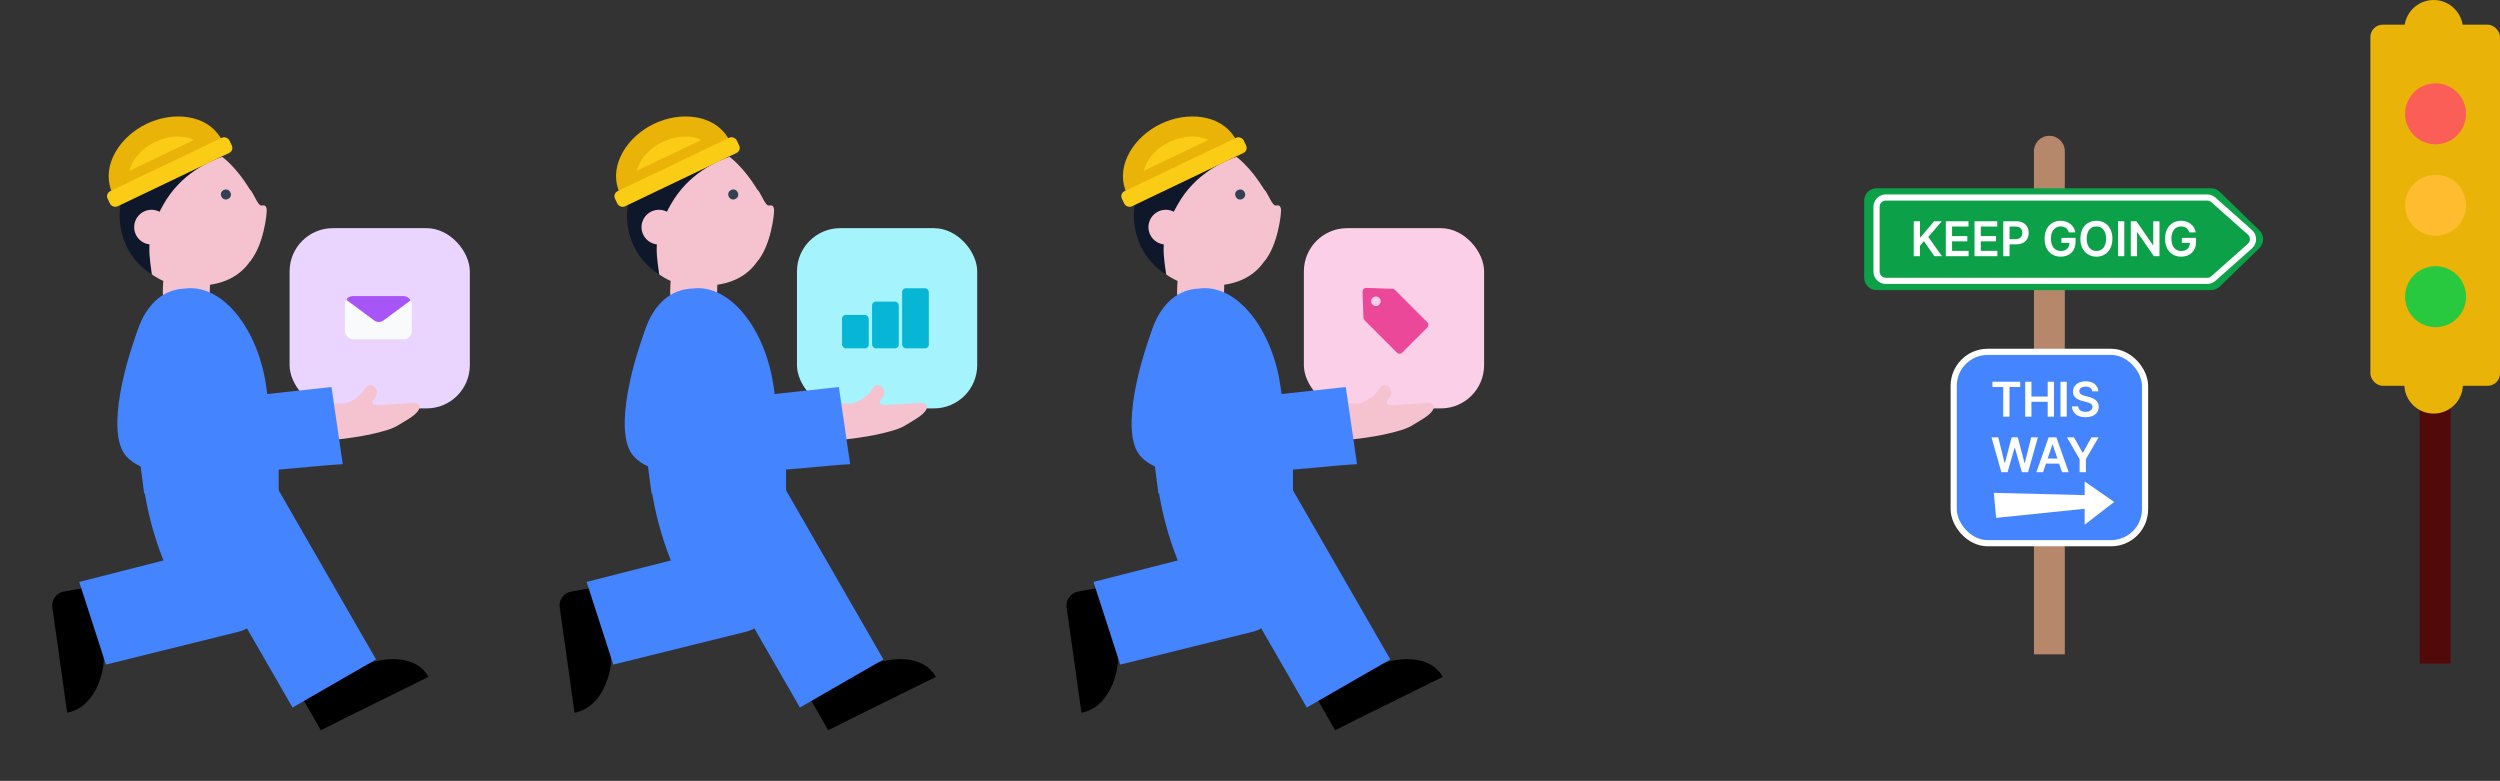 <svg width="810" height="253" viewBox="0 0 810 253" fill="none" xmlns="http://www.w3.org/2000/svg">
<rect x="0" y="0" width="810" height="253" fill="#333333" stroke="none"/>
<rect x="93.828" y="73.925" width="58.396" height="58.396" rx="14.015" fill="#E9D5FF"/>
<g clip-path="url(#clip0_4903_172662)">
<rect x="111.734" y="95.917" width="21.68" height="14.015" rx="2.628" fill="#F8FAFC"/>
<path d="M121.168 103.788C122.098 104.478 123.371 104.478 124.301 103.788L132.778 97.496C133.456 96.993 133.1 95.917 132.256 95.917H113.213C112.369 95.917 112.013 96.993 112.691 97.496L121.168 103.788Z" fill="#A855F7"/>
</g>
<path d="M118.13 215.338L98.28 226.682L103.951 236.609C104.613 236.231 112.515 232.242 138.832 219.308C134.294 211.368 123.14 213.353 118.13 215.338Z" fill="black"/>
<rect x="60.391" y="169.507" width="31.222" height="68.919" transform="rotate(-29.932 60.391 169.507)" fill="#4484FF"/>
<path d="M118.201 126.063C116.898 128.584 113.388 130.23 111.797 130.738L102.65 130.713L105.852 142.699C108.483 142.531 115.185 141.86 120.951 140.517C128.158 138.839 128.12 138.231 131.646 136.178C137.64 132.687 136.441 130.386 133.726 130.559L123.406 131.217L123.405 131.217C122.191 131.295 119.157 131.488 121.43 128.905C123.703 126.322 119.83 122.912 118.201 126.063Z" fill="#F5C2D0"/>
<path d="M52.858 181.32C49.861 173.713 47.751 165.786 46.568 157.696L79.381 157.866L85.599 194.134L58.55 195.767L52.858 181.32Z" fill="#4484FF"/>
<path d="M33.602 212.615L27.519 190.427L20.648 191.673C18.252 192.107 16.599 194.432 16.952 196.841C17.705 201.981 19.168 212.249 21.755 230.921C30.743 229.29 33.912 217.973 33.602 212.615Z" fill="black"/>
<path d="M34.323 215.328L25.67 188.544L70.418 177.136C76.287 175.64 82.251 179.208 83.707 185.086L85.286 191.459C86.735 197.31 83.168 203.227 77.318 204.676L34.323 215.328Z" fill="#4484FF"/>
<path d="M39.886 74.381C42.331 86.567 53.721 94.941 65.907 92.495C83.756 91.22 84.918 75.557 84.788 70.191C84.759 68.994 84.449 67.849 83.927 66.771C81.132 61.008 70.787 42.255 57.05 48.367C44.865 50.812 37.44 62.195 39.886 74.381Z" fill="#F5C2D0"/>
<path d="M84.75 66.586C83.53 66.786 82.002 62.238 81.007 61.453L80.334 68.67L80.986 84.703C85.414 79.535 86.56 69.103 86.413 67.874C86.253 66.541 85.622 66.443 84.75 66.586Z" fill="#F5C2D0"/>
<path fill-rule="evenodd" clip-rule="evenodd" d="M72.609 50.564C67.551 52.364 58.609 56.253 52.949 66.263C47.414 76.053 48.072 80.779 49.036 87.707C49.095 88.132 49.155 88.564 49.215 89.006C44.213 85.832 40.465 80.7 39.208 74.433C36.762 62.247 44.658 50.386 56.843 47.94C62.465 46.812 68.018 47.885 72.609 50.564Z" fill="#0F172A"/>
<ellipse cx="1.607" cy="1.614" rx="1.607" ry="1.614" transform="matrix(-0.906 0.423 0.423 0.906 73.969 60.873)" fill="#334155"/>
<circle cx="5.626" cy="5.626" r="5.626" transform="matrix(-0.98 0.197 0.197 0.98 53.5 66.975)" fill="#F5C2D0"/>
<rect x="53.055" y="84.554" width="15.208" height="17.586" rx="7.604" transform="rotate(1.737 53.055 84.554)" fill="#F5C2D0"/>
<mask id="path-16-outside-1_4903_172662" maskUnits="userSpaceOnUse" x="28.791" y="30.551" width="45.185" height="34.832" fill="black">
<rect fill="white" x="28.791" y="30.551" width="45.185" height="34.832"/>
<path fill-rule="evenodd" clip-rule="evenodd" d="M68.61 46.2L39.018 60.355C36.923 54.316 41.149 46.766 48.921 43.048C56.694 39.33 65.223 40.779 68.61 46.2Z"/>
</mask>
<path fill-rule="evenodd" clip-rule="evenodd" d="M68.61 46.2L39.018 60.355C36.923 54.316 41.149 46.766 48.921 43.048C56.694 39.33 65.223 40.779 68.61 46.2Z" fill="#FACC15"/>
<path d="M39.018 60.355L35.939 61.423L37.134 64.868L40.424 63.295L39.018 60.355ZM68.61 46.2L70.016 49.14L73.306 47.566L71.374 44.473L68.61 46.2ZM40.424 63.295L70.016 49.14L67.204 43.26L37.612 57.415L40.424 63.295ZM42.097 59.287C40.761 55.437 43.37 49.316 50.327 45.988L47.515 40.108C38.927 44.217 33.085 53.195 35.939 61.423L42.097 59.287ZM50.327 45.988C57.284 42.66 63.687 44.47 65.846 47.926L71.374 44.473C66.76 37.087 56.103 36.001 47.515 40.108L50.327 45.988Z" fill="#EAB308" mask="url(#path-16-outside-1_4903_172662)"/>
<rect x="34.078" y="62.716" width="43.738" height="5.467" rx="1.822" transform="rotate(-25.564 34.078 62.716)" fill="#FACC15"/>
<path d="M45.727 104.338C49.443 95.591 56.245 95.535 59.313 96.099L65.229 130.872L98.81 128.926L101.731 148.137C86.461 149.147 51.255 159.73 40.82 147.714C34.059 139.928 41.083 115.271 45.727 104.338Z" fill="#4484FF"/>
<path fill-rule="evenodd" clip-rule="evenodd" d="M86.377 126.042C86.372 125.999 86.366 125.957 86.36 125.915C83.768 106.413 71.953 91.896 59.971 93.489C45.794 93.998 40.395 112.118 42.956 131.581L42.955 131.581L46.72 159.9L90.112 154.132L86.377 126.042Z" fill="#4484FF"/>
<path d="M53.571 102.215C57.438 93.548 63.949 93.982 67.062 94.607L73.13 129.131L107.406 125.395L111.057 150.402C95.521 151.103 58.627 157.694 48.139 145.472C41.344 137.553 48.738 113.05 53.571 102.215Z" fill="#4484FF"/>
<rect x="55.016" y="149" width="35.281" height="24.332" fill="#4484FF"/>
<rect x="258.219" y="73.924" width="58.396" height="58.396" rx="14.015" fill="#A5F3FC"/>
<rect x="272.82" y="102.041" width="8.651" height="10.814" rx="1.217" fill="#06B6D4"/>
<rect x="282.555" y="97.716" width="8.651" height="15.14" rx="1.217" fill="#06B6D4"/>
<rect x="292.289" y="93.39" width="8.651" height="19.465" rx="1.217" fill="#06B6D4"/>
<path d="M282.521 215.339L262.67 226.683L268.342 236.61C269.004 236.232 276.906 232.243 303.223 219.309C298.685 211.369 287.531 213.354 282.521 215.339Z" fill="black"/>
<rect x="224.781" y="169.508" width="31.222" height="68.919" transform="rotate(-29.932 224.781 169.508)" fill="#4484FF"/>
<path d="M282.592 126.061C281.289 128.582 277.779 130.228 276.187 130.736L267.04 130.711L270.243 142.697C272.873 142.529 279.576 141.858 285.342 140.515C292.549 138.837 292.51 138.229 296.037 136.176C302.03 132.686 300.831 130.384 298.117 130.557L287.796 131.215L287.796 131.215C286.582 131.293 283.547 131.486 285.82 128.903C288.094 126.32 284.22 122.91 282.592 126.061Z" fill="#F5C2D0"/>
<path d="M217.249 181.319C214.252 173.712 212.141 165.785 210.958 157.695L243.771 157.865L249.989 194.133L222.941 195.766L217.249 181.319Z" fill="#4484FF"/>
<path d="M197.992 212.614L191.91 190.426L185.038 191.672C182.642 192.106 180.989 194.431 181.343 196.84C182.096 201.98 183.558 212.248 186.146 230.92C195.134 229.289 198.302 217.972 197.992 212.614Z" fill="black"/>
<path d="M198.713 215.327L190.06 188.543L234.809 177.135C240.677 175.639 246.641 179.207 248.098 185.085L249.677 191.458C251.126 197.309 247.558 203.226 241.708 204.675L198.713 215.327Z" fill="#4484FF"/>
<path d="M204.261 74.379C206.706 86.565 218.097 94.939 230.282 92.493C248.131 91.218 249.293 75.555 249.163 70.189C249.134 68.992 248.824 67.847 248.302 66.769C245.507 61.006 235.162 42.253 221.425 48.365C209.24 50.81 201.815 62.193 204.261 74.379Z" fill="#F5C2D0"/>
<path d="M249.133 66.584C247.913 66.784 246.385 62.236 245.39 61.452L244.716 68.668L245.369 84.701C249.797 79.533 250.943 69.101 250.796 67.872C250.636 66.539 250.004 66.441 249.133 66.584Z" fill="#F5C2D0"/>
<path fill-rule="evenodd" clip-rule="evenodd" d="M236.992 50.561C231.934 52.361 222.991 56.249 217.331 66.26C211.795 76.05 212.453 80.776 213.417 87.704C213.476 88.128 213.536 88.56 213.596 89.002C208.596 85.827 204.849 80.696 203.591 74.43C201.145 62.244 209.041 50.383 221.227 47.937C226.848 46.809 232.401 47.881 236.992 50.561Z" fill="#0F172A"/>
<ellipse cx="1.607" cy="1.614" rx="1.607" ry="1.614" transform="matrix(-0.906 0.423 0.423 0.906 238.344 60.871)" fill="#334155"/>
<circle cx="5.626" cy="5.626" r="5.626" transform="matrix(-0.98 0.197 0.197 0.98 217.883 66.974)" fill="#F5C2D0"/>
<rect x="217.438" y="84.551" width="15.208" height="17.586" rx="7.604" transform="rotate(1.737 217.438 84.551)" fill="#F5C2D0"/>
<mask id="path-39-outside-2_4903_172662" maskUnits="userSpaceOnUse" x="193.181" y="30.55" width="45.185" height="34.832" fill="black">
<rect fill="white" x="193.181" y="30.55" width="45.185" height="34.832"/>
<path fill-rule="evenodd" clip-rule="evenodd" d="M233.001 46.199L203.409 60.354C201.314 54.315 205.539 46.765 213.312 43.047C221.084 39.33 229.614 40.778 233.001 46.199Z"/>
</mask>
<path fill-rule="evenodd" clip-rule="evenodd" d="M233.001 46.199L203.409 60.354C201.314 54.315 205.539 46.765 213.312 43.047C221.084 39.33 229.614 40.778 233.001 46.199Z" fill="#FACC15"/>
<path d="M203.409 60.354L200.33 61.422L201.525 64.868L204.815 63.294L203.409 60.354ZM233.001 46.199L234.407 49.139L237.697 47.565L235.765 44.472L233.001 46.199ZM204.815 63.294L234.407 49.139L231.595 43.259L202.002 57.414L204.815 63.294ZM206.487 59.286C205.152 55.436 207.761 49.315 214.718 45.987L211.905 40.108C203.317 44.215 197.475 53.194 200.33 61.422L206.487 59.286ZM214.718 45.987C221.675 42.659 228.078 44.469 230.237 47.925L235.765 44.472C231.15 37.086 220.493 35.999 211.905 40.108L214.718 45.987Z" fill="#EAB308" mask="url(#path-39-outside-2_4903_172662)"/>
<rect x="198.469" y="62.715" width="43.738" height="5.467" rx="1.822" transform="rotate(-25.564 198.469 62.715)" fill="#FACC15"/>
<path d="M210.118 104.337C213.833 95.59 220.636 95.534 223.704 96.098L229.62 130.871L263.2 128.925L266.121 148.136C250.852 149.146 215.646 159.73 205.21 147.713C198.449 139.927 205.474 115.27 210.118 104.337Z" fill="#4484FF"/>
<path fill-rule="evenodd" clip-rule="evenodd" d="M250.768 126.04C250.762 125.997 250.757 125.955 250.751 125.913C248.159 106.411 236.343 91.894 224.361 93.487C210.185 93.996 204.786 112.116 207.346 131.579L207.346 131.579L211.111 159.899L254.502 154.13L250.768 126.04Z" fill="#4484FF"/>
<path d="M217.962 102.213C221.829 93.546 228.339 93.98 231.453 94.605L237.52 129.129L271.796 125.393L275.448 150.4C259.912 151.102 223.017 157.692 212.53 145.47C205.735 137.551 213.128 113.048 217.962 102.213Z" fill="#4484FF"/>
<rect x="219.406" y="148.998" width="35.281" height="24.332" fill="#4484FF"/>
<rect x="422.453" y="73.925" width="58.396" height="58.396" rx="14.015" fill="#FBCFE8"/>
<path fill-rule="evenodd" clip-rule="evenodd" d="M441.761 102.957C441.772 103.264 441.899 103.556 442.117 103.774L452.592 114.249C453.067 114.725 453.838 114.725 454.313 114.249L462.437 106.125C462.912 105.65 462.912 104.879 462.437 104.404L451.962 93.929C451.744 93.711 451.452 93.584 451.145 93.573L442.724 93.278C442.019 93.253 441.441 93.831 441.465 94.536L441.761 102.957ZM446.888 98.702C447.492 98.097 447.492 97.118 446.888 96.514C446.284 95.91 445.305 95.91 444.7 96.514C444.096 97.118 444.096 98.097 444.7 98.702C445.305 99.306 446.284 99.306 446.888 98.702Z" fill="#EC4899"/>
<path d="M446.755 215.337L426.905 226.682L432.576 236.608C433.238 236.23 441.14 232.241 467.457 219.307C462.919 211.367 451.765 213.352 446.755 215.337Z" fill="black"/>
<rect x="389.016" y="169.506" width="31.222" height="68.919" transform="rotate(-29.932 389.016 169.506)" fill="#4484FF"/>
<path d="M446.826 126.062C445.523 128.583 442.013 130.229 440.422 130.737L431.275 130.712L434.477 142.698C437.108 142.53 443.81 141.859 449.576 140.516C456.783 138.838 456.745 138.23 460.271 136.177C466.265 132.686 465.066 130.385 462.351 130.558L452.031 131.216L452.03 131.216C450.816 131.294 447.782 131.487 450.055 128.904C452.328 126.321 448.455 122.911 446.826 126.062Z" fill="#F5C2D0"/>
<path d="M381.483 181.32C378.486 173.713 376.376 165.786 375.193 157.696L408.006 157.866L414.224 194.134L387.175 195.767L381.483 181.32Z" fill="#4484FF"/>
<path d="M362.226 212.615L356.144 190.427L349.273 191.673C346.877 192.107 345.224 194.432 345.577 196.841C346.33 201.981 347.793 212.249 350.38 230.921C359.368 229.29 362.537 217.973 362.226 212.615Z" fill="black"/>
<path d="M362.948 215.328L354.295 188.544L399.044 177.136C404.912 175.64 410.876 179.208 412.332 185.086L413.911 191.459C415.36 197.31 411.793 203.227 405.943 204.676L362.948 215.328Z" fill="#4484FF"/>
<path d="M368.503 74.379C370.949 86.565 382.339 94.939 394.524 92.493C412.373 91.218 413.536 75.555 413.405 70.189C413.376 68.992 413.066 67.847 412.544 66.769C409.749 61.006 399.404 42.253 385.668 48.365C373.482 50.81 366.057 62.193 368.503 74.379Z" fill="#F5C2D0"/>
<path d="M413.383 66.585C412.163 66.785 410.635 62.237 409.64 61.452L408.966 68.669L409.619 84.702C414.047 79.534 415.193 69.102 415.046 67.873C414.886 66.54 414.254 66.442 413.383 66.585Z" fill="#F5C2D0"/>
<path fill-rule="evenodd" clip-rule="evenodd" d="M401.234 50.561C396.176 52.361 387.234 56.25 381.574 66.261C376.039 76.05 376.697 80.776 377.661 87.704C377.72 88.129 377.78 88.561 377.84 89.003C372.838 85.829 369.09 80.697 367.833 74.43C365.387 62.244 373.283 50.383 385.468 47.937C391.09 46.809 396.643 47.882 401.234 50.561Z" fill="#0F172A"/>
<ellipse cx="1.607" cy="1.614" rx="1.607" ry="1.614" transform="matrix(-0.906 0.423 0.423 0.906 402.594 60.872)" fill="#334155"/>
<circle cx="5.626" cy="5.626" r="5.626" transform="matrix(-0.98 0.197 0.197 0.98 382.125 66.973)" fill="#F5C2D0"/>
<rect x="381.68" y="84.551" width="15.208" height="17.586" rx="7.604" transform="rotate(1.737 381.68 84.551)" fill="#F5C2D0"/>
<mask id="path-60-outside-3_4903_172662" maskUnits="userSpaceOnUse" x="357.416" y="30.551" width="45.185" height="34.832" fill="black">
<rect fill="white" x="357.416" y="30.551" width="45.185" height="34.832"/>
<path fill-rule="evenodd" clip-rule="evenodd" d="M397.235 46.2L367.643 60.355C365.548 54.316 369.774 46.766 377.546 43.048C385.319 39.33 393.848 40.779 397.235 46.2Z"/>
</mask>
<path fill-rule="evenodd" clip-rule="evenodd" d="M397.235 46.2L367.643 60.355C365.548 54.316 369.774 46.766 377.546 43.048C385.319 39.33 393.848 40.779 397.235 46.2Z" fill="#FACC15"/>
<path d="M367.643 60.355L364.564 61.423L365.759 64.868L369.049 63.295L367.643 60.355ZM397.235 46.2L398.641 49.14L401.931 47.566L399.999 44.473L397.235 46.2ZM369.049 63.295L398.641 49.14L395.829 43.26L366.237 57.415L369.049 63.295ZM370.722 59.287C369.386 55.437 371.996 49.316 378.952 45.988L376.14 40.108C367.552 44.217 361.71 53.195 364.564 61.423L370.722 59.287ZM378.952 45.988C385.909 42.66 392.312 44.47 394.471 47.926L399.999 44.473C395.385 37.087 384.728 36.001 376.14 40.108L378.952 45.988Z" fill="#EAB308" mask="url(#path-60-outside-3_4903_172662)"/>
<rect x="362.703" y="62.716" width="43.738" height="5.467" rx="1.822" transform="rotate(-25.564 362.703 62.716)" fill="#FACC15"/>
<path d="M374.352 104.338C378.068 95.591 384.87 95.535 387.938 96.099L393.854 130.872L427.435 128.926L430.356 148.137C415.086 149.147 379.88 159.73 369.445 147.714C362.684 139.928 369.708 115.271 374.352 104.338Z" fill="#4484FF"/>
<path fill-rule="evenodd" clip-rule="evenodd" d="M415.002 126.041C414.997 125.998 414.991 125.956 414.985 125.914C412.393 106.412 400.578 91.895 388.596 93.488C374.419 93.997 369.02 112.117 371.581 131.58L371.58 131.58L375.345 159.899L418.736 154.131L415.002 126.041Z" fill="#4484FF"/>
<path d="M382.196 102.214C386.063 93.547 392.574 93.981 395.687 94.606L401.755 129.13L436.031 125.394L439.682 150.401C424.146 151.103 387.252 157.693 376.764 145.471C369.969 137.552 377.363 113.049 382.196 102.214Z" fill="#4484FF"/>
<rect x="383.641" y="148.999" width="35.281" height="24.332" fill="#4484FF"/>
<path d="M784 13C784 10.239 786.239 8 789 8C791.761 8 794 10.239 794 13V215H784V13Z" fill="#510A09"/>
<rect x="768" y="8" width="42" height="117" rx="4" fill="#EAB308"/>
<circle cx="788.5" cy="9.5" r="9.5" fill="#EAB308"/>
<circle cx="788.5" cy="124.5" r="9.5" fill="#EAB308"/>
<circle cx="789.125" cy="36.875" r="9.875" transform="rotate(90 789.125 36.875)" fill="#FB5E56"/>
<circle cx="789.125" cy="66.5" r="9.875" transform="rotate(90 789.125 66.5)" fill="#FEBC2E"/>
<circle cx="789.125" cy="96.126" r="9.875" transform="rotate(90 789.125 96.126)" fill="#28C83F"/>
<path d="M659 49C659 46.239 661.239 44 664 44C666.761 44 669 46.239 669 49V212H659V49Z" fill="#B7876C"/>
<path d="M604 65C604 62.791 605.791 61 608 61H716.386C717.426 61 718.426 61.406 719.172 62.13L732.045 74.63C733.663 76.201 733.663 78.799 732.045 80.37L719.172 92.87C718.426 93.594 717.426 94 716.386 94H608C605.791 94 604 92.209 604 90V65Z" fill="#0CA149"/>
<path d="M608 67C608 65.343 609.343 64 611 64H715.138C715.872 64 716.58 64.269 717.129 64.756L728.964 75.256C730.309 76.45 730.309 78.55 728.964 79.744L717.129 90.244C716.58 90.731 715.872 91 715.138 91H611C609.343 91 608 89.657 608 88V67Z" fill="#0CA149" stroke="white" stroke-width="2"/>
<path d="M620.047 83V71.688H622.078V76.891H622.234L626.656 71.688H629.141L624.766 76.766L629.188 83H626.734L623.344 78.141L622.078 79.625V83H620.047ZM630.438 83V71.688H637.797V73.391H632.469V76.484H637.406V78.188H632.469V81.281H637.828V83H630.438ZM639.75 83V71.688H647.109V73.391H641.781V76.484H646.719V78.188H641.781V81.281H647.141V83H639.75ZM649.062 83V71.688H653.312C655.906 71.688 657.289 73.266 657.297 75.438C657.289 77.602 655.891 79.172 653.281 79.172H651.094V83H649.062ZM651.094 77.5H653C654.531 77.492 655.219 76.633 655.219 75.438C655.219 74.227 654.531 73.391 653 73.391H651.094V77.5ZM670.312 75.297C669.945 74.094 669.016 73.359 667.641 73.359C665.82 73.359 664.492 74.781 664.5 77.328C664.492 79.898 665.797 81.328 667.688 81.328C669.398 81.328 670.484 80.297 670.516 78.688H667.891V77.078H672.484V78.438C672.484 81.352 670.484 83.156 667.688 83.156C664.562 83.156 662.445 80.93 662.453 77.344C662.445 73.711 664.664 71.531 667.625 71.531C670.117 71.531 672.047 73.078 672.391 75.297H670.312ZM684.422 77.344C684.43 81 682.195 83.156 679.234 83.156C676.258 83.156 674.039 80.992 674.047 77.344C674.039 73.688 676.258 71.531 679.234 71.531C682.195 71.531 684.43 73.688 684.422 77.344ZM676.094 77.344C676.086 79.93 677.391 81.328 679.234 81.328C681.086 81.328 682.383 79.93 682.375 77.344C682.383 74.758 681.086 73.359 679.234 73.359C677.391 73.359 676.086 74.758 676.094 77.344ZM688.266 71.688V83H686.234V71.688H688.266ZM699.672 71.688V83H697.859L692.5 75.266H692.406V83H690.375V71.688H692.219L697.547 79.422H697.656V71.688H699.672ZM709.344 75.297C708.977 74.094 708.047 73.359 706.672 73.359C704.852 73.359 703.523 74.781 703.531 77.328C703.523 79.898 704.828 81.328 706.719 81.328C708.43 81.328 709.516 80.297 709.547 78.688H706.922V77.078H711.516V78.438C711.516 81.352 709.516 83.156 706.719 83.156C703.594 83.156 701.477 80.93 701.484 77.344C701.477 73.711 703.695 71.531 706.656 71.531C709.148 71.531 711.078 73.078 711.422 75.297H709.344Z" fill="white"/>
<rect x="633" y="114" width="62" height="62" rx="11" fill="#4484FF" stroke="white" stroke-width="2"/>
<path d="M645.547 125.391V123.688H654.562V125.391H651.078V135H649.047V125.391H645.547ZM656.156 135V123.688H658.188V128.484H663.453V123.688H665.5V135H663.453V130.188H658.188V135H656.156ZM669.625 123.688V135H667.594V123.688H669.625ZM677.891 126.797C677.797 125.828 676.969 125.266 675.75 125.266C674.469 125.266 673.688 125.891 673.688 126.734C673.688 127.688 674.688 128.078 675.625 128.297L676.688 128.578C678.375 128.969 680 129.859 680 131.828C680 133.812 678.438 135.172 675.719 135.172C673.078 135.172 671.422 133.906 671.328 131.672H673.328C673.422 132.859 674.422 133.438 675.703 133.438C677.047 133.438 677.969 132.781 677.969 131.812C677.969 130.922 677.141 130.547 675.922 130.234L674.641 129.906C672.781 129.422 671.625 128.484 671.625 126.859C671.625 124.859 673.406 123.531 675.781 123.531C678.188 123.531 679.812 124.891 679.844 126.797H677.891ZM648.438 153L645.25 141.688H647.438L649.484 150.016H649.594L651.766 141.688H653.766L655.953 150.031H656.047L658.094 141.688H660.281L657.094 153H655.078L652.812 145.047H652.734L650.453 153H648.438ZM661.953 153H659.781L663.766 141.688H666.266L670.266 153H668.094L667.156 150.203H662.891L661.953 153ZM663.438 148.562H666.609L665.062 144H664.969L663.438 148.562ZM669.672 141.688H671.969L674.75 146.688H674.859L677.641 141.688H679.938L675.828 148.766V153H673.797V148.766L669.672 141.688Z" fill="white"/>
<path d="M646.736 167.789L646 159.684L675.434 160.421V156L685 162.632L675.434 170V164.842L646.736 167.789Z" fill="white"/>
<defs>
<clipPath id="clip0_4903_172662">
<rect x="111.734" y="95.917" width="21.68" height="14.015" rx="2.628" fill="white"/>
</clipPath>
</defs>
</svg>

